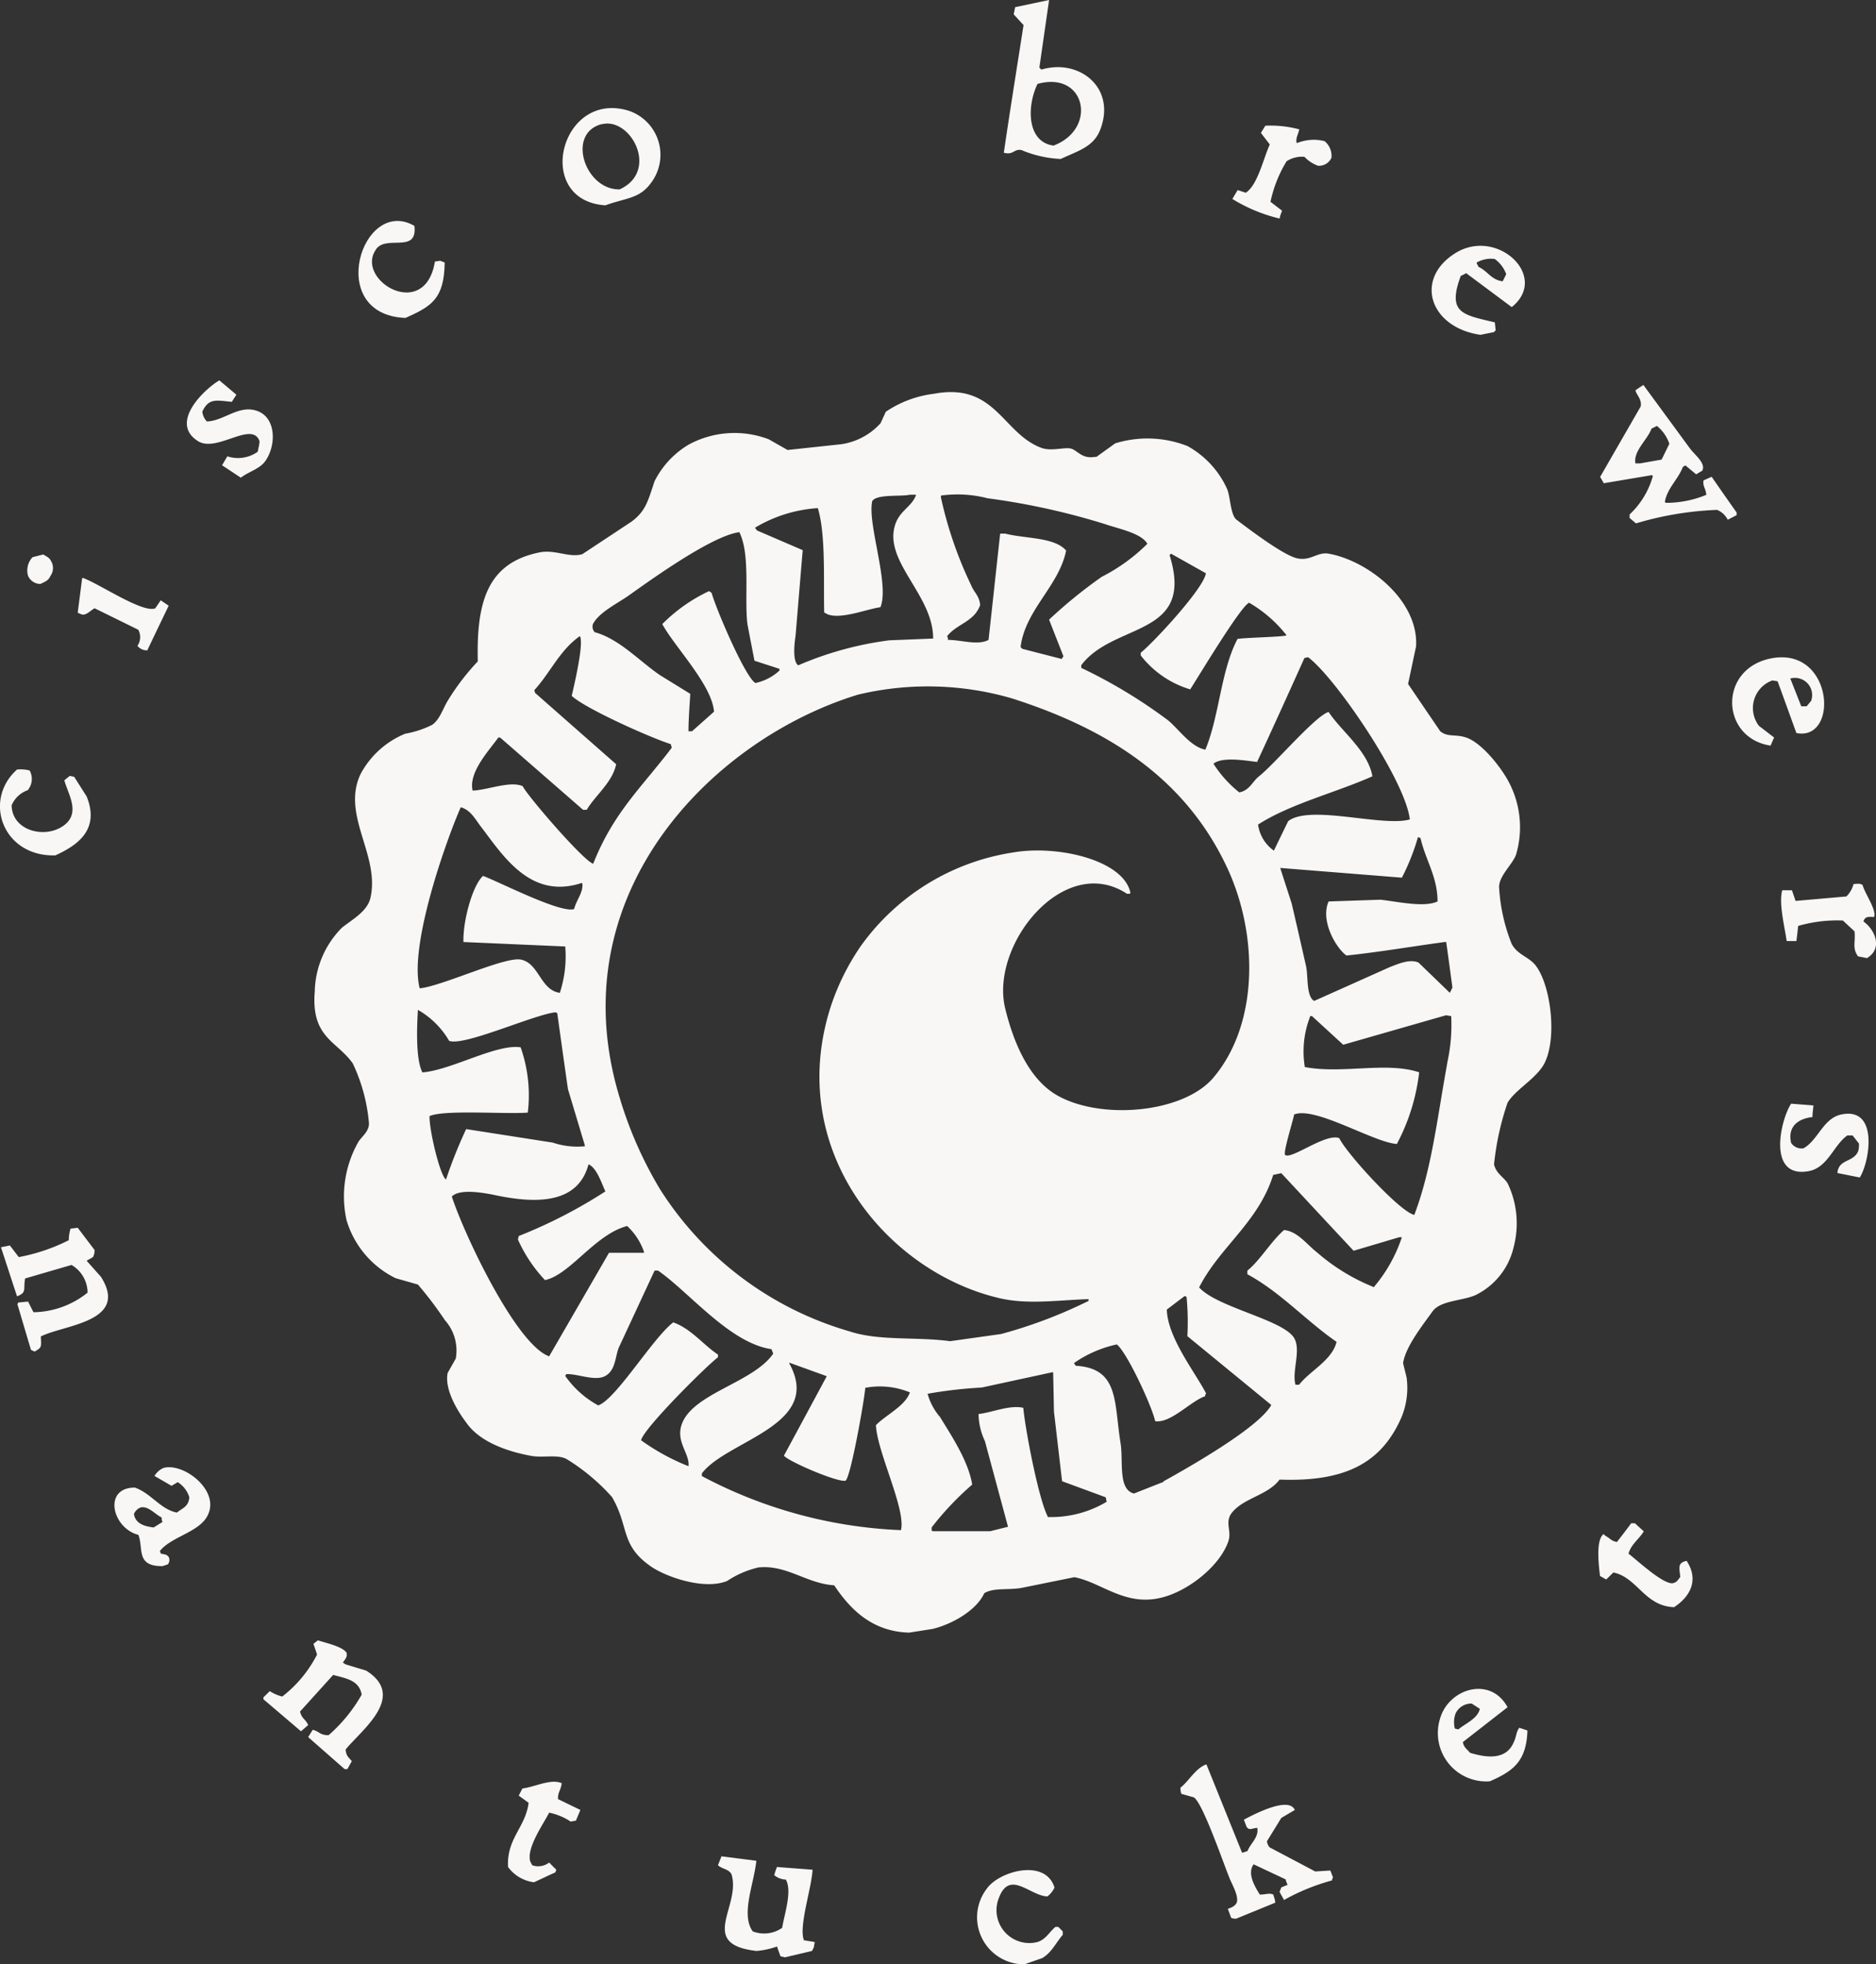 <svg xmlns="http://www.w3.org/2000/svg" viewBox="0 0 138.8 145.32"><rect x="0" y="0" width="138.8" height="145.32" fill="#333333" stroke="none"/><defs><style>.cls-1{fill:#f9f7f6;fill-rule:evenodd;}</style></defs><title>logo__cisco-brewery</title><g id="Layer_2" data-name="Layer 2"><g id="Layer_1-2" data-name="Layer 1"><path class="cls-1" d="M78.09,142.55c-.45.37-.71.93-1.33,1.12a2.43,2.43,0,0,1-2.84-3.3c.8-2.05,2.27-.13,3.57-.07a1.74,1.74,0,0,0,.53-.66c-.68-2.19-4.1-1.2-5,.07a3.48,3.48,0,0,0,2.77,5.61l1.32-.46c.7-.41,1-1.12,1.52-1.72v-.26l-.33-.33Z"/><path class="cls-1" d="M60.12,138.32l-2.64-.2c-.07.2-.14.4-.2.6a1.4,1.4,0,0,0,.86.33c.49.85-.11,2.57-.27,3.57a2.32,2.32,0,0,1-2.18.26c-.89-1.25.08-3.44.27-5.22l-2.58-.33-.26.66c.31.29.77.26,1,.66.74,2.38-2.55,5.18,1.85,5.68a5.86,5.86,0,0,0,1.52-.33c.08.25.17.49.26.73l.33.07,2-.47.13-.26.07-.4-.8-.13C59.08,142.53,60.05,139.68,60.12,138.32Z"/><path class="cls-1" d="M97.31,138.45l-3.37-1.78a.79.79,0,0,1-.2-.46l1.06-1.72,1-.59c-.44-1-2.87.24-3.77.72.07.18.14.36.2.53.21.28.36.12.79.07.14.7-.5,1.14-.72,1.72l-.4.13-2.64-6.54c-.78.25-1.3,1.24-1.92,1.72,0,.15,0,.3.07.46l.92.26c.66.4,2.23,5,2.65,6,.19.47.69,1.32.52,1.79-.15.27-.35.34-.66.46.07.18.14.35.2.53s.07.16.4.2l2.91-1.19c0-.2-.09-.4-.14-.6-.33-.14-.51,0-1,0-.38-.61-.95-1.56-.46-2.24l2.38,1.12c0,.13.09.26.13.4l-.46.19-.13.33.33.6a15.73,15.73,0,0,1,3.56-1.45c0-.07,0-.14.07-.2l-.2-.53Z"/><path class="cls-1" d="M41.56,131.92c-.81-.36-2,.29-2.91.39l-.27.53.73.53c-.22,1.81-1.64,2.64-1.52,4.75a2.81,2.81,0,0,0,1.92,1.13c.61-.28,1.07-.51,1.58-.73l.07-.2c-.18-.17-.35-.35-.53-.53a1.32,1.32,0,0,1-1.25.2l-.14-.26c-.33-1,1-2.84,1.39-3.63a4.45,4.45,0,0,1,1.59.66l.39-.07.33-.79-1.65-.8C41.25,132.62,41.49,132.47,41.56,131.92Z"/><path class="cls-1" d="M27.09,123.59l-1.52-.46-.2-.13c.16-.26.35-.41.27-.73-.3-.47-1.57-.73-2.12-.92l-.33.26.27.79a9.23,9.23,0,0,1-2.58,3.11,3.12,3.12,0,0,1-.92-.4l-.47.46v.14l2.78,2.37.53-.46c-.17-.43-.48-.46-.6-1l2.45-2.71c1,.27,1.92.4,2.11,1.46a11.45,11.45,0,0,1-2.45,3c-.62,0-.66-.25-1.12-.39h-.06l-.33.53,2.7,2.37h.2l.33-.59c-.23-.29-.41-.35-.46-.86C26.72,128,30.14,125.51,27.09,123.59Z"/><path class="cls-1" d="M112,128.88c-.55,1.34-2,1.17-3.24.79-.22-.28-.44-.36-.53-.79l3.31-2.58c-1.26-2.34-4.37-1.39-5,.86a3.58,3.58,0,0,0,3.69,4.62c1.68-.74,2.71-1.44,2.78-3.76l-.6-.2C112.17,128.12,112.21,128.45,112,128.88Zm-4.36-1a1.87,1.87,0,0,1,.06-1.13,1.28,1.28,0,0,1,1.19-.72l.6.39c-.16.73-1.1,1.1-1.59,1.52Z"/><path class="cls-1" d="M124.32,116.66c-.19.22-.19.35-.52.46-.71.16-2.71-1.73-3.31-2.18.19-.71.79-1.08,1.13-1.65l-.66-.6h-.27c-.35.47-.7.93-1.06,1.39-.45-.09-.51-.29-.85-.46l-.14-.13c-.57.44-.37,2.19-.26,3.1l.46.26.53-.52c1.8.38,2.28,2.48,4.49,2.57,1.18-.77,1.87-2,.93-3.43C124.08,115.62,124.26,116,124.32,116.66Z"/><path class="cls-1" d="M12.09,108.6a1.46,1.46,0,0,0-.66.59l1.26.73.46-.27a2,2,0,0,1,.86,1.13c-.07.7-.51.78-.92,1.12-1.21-.23-1.9-1.42-3.11-1.85-2.38,0-1.69,3,.26,3.5.39,1-.21,2.34,1.79,2.31l.39-.13a.52.52,0,0,0,.07-.53c-.14-.21-.31-.21-.59-.26l-.07-.2c.88-1.1,3-1.39,3.57-2.71C16.23,110.22,13.56,108.18,12.09,108.6ZM11.37,113c-.7-.08-1.36-.29-1.46-1a.9.9,0,0,1,.47-.47c.57-.17,1.11.52,1.58.73,0,.11,0,.22.07.33Z"/><path class="cls-1" d="M6.41,93.27,6.88,93A1.1,1.1,0,0,0,7,92.48L5.75,90.83l-.53.06a3,3,0,0,0-.13.86A13.81,13.81,0,0,1,1.39,93l-.66-.86-.66.13c.4,1.21.79,2.42,1.19,3.63.76-.29.44-.53.6-1.32l3.43-1a2.39,2.39,0,0,1,1.19,2.05,6.56,6.56,0,0,1-4,1.45c-.14-.26-.27-.53-.4-.79l-.73.07-.06.13,1,3.37.27.13c.53-.31.5-.3.46-1.12C4.74,98,9.58,97.8,7.47,94.46Z"/><path class="cls-1" d="M111.84,69.82a13.26,13.26,0,0,1-.92-4.09c-.1-.87,1-1.78,1.25-2.51a7.15,7.15,0,0,0-.53-5.35c-.56-1.08-2-2.92-3.17-3.31-.82-.27-1.34,0-1.91-.46l-2.38-3.5c.2-.93.39-1.85.59-2.77.21-3.42-3.57-6.36-6.47-6.87-.85-.15-1.35.59-2.38.33s-3.52-2.15-4.43-2.84c-.47-.37-.45-1.76-.72-2.32A6.84,6.84,0,0,0,87.86,33a8.09,8.09,0,0,0-5.35-.2l-1.39,1H81c-.93.16-1.25-.44-1.72-.6s-1.47.22-2.24-.07c-2.87-1.07-3.39-4.85-7.93-4a8.11,8.11,0,0,0-3.57,1.33l-.39.85A4.85,4.85,0,0,1,61.9,32.9l-3.63.39-1.39-.79a7.11,7.11,0,0,0-5.94.4,6.59,6.59,0,0,0-2.51,2.7c-.49,1.45-.64,2.21-1.72,3L43.08,41c-1,.28-2-.37-3.18-.13-3.89.79-4.65,3.74-4.55,8.06a17.39,17.39,0,0,0-2.18,2.84c-.39.61-.61,1.44-1.19,1.85a7.2,7.2,0,0,1-2,.66,6.55,6.55,0,0,0-3.31,3c-1.43,3.06,1.48,6,.73,9.18-.25,1-1.39,1.59-2.11,2.18a6.88,6.88,0,0,0-2,4.69C23,76.78,24.93,77,26.1,78.67A12.82,12.82,0,0,1,27.29,83c.09.69-.57,1.1-.8,1.52a8.16,8.16,0,0,0-.85,5.75,7,7,0,0,0,3.63,4.29l1.65.47a27.48,27.48,0,0,1,2,2.64,3.36,3.36,0,0,1,.8,2.84l-.6,1.06c-.26,1.32.87,3,1.39,3.69.95,1.36,2.89,2.1,4.82,2.45.86.15,2-.14,2.64.26a15,15,0,0,1,3.31,2.78c1.3,2.22.58,3.55,2.9,5.15,1.11.76,3.91,1.75,5.62,1.06a7,7,0,0,1,2.31-1c2.1-.22,3.55,1.19,5.61,1.32,1.16,1.74,2.78,3.43,5.55,3.5l1.72-.27c1.46-.35,3.26-1.38,3.83-2.64.66-.43,1.78-.22,2.77-.4l3.9-.79c2,.38,3.73,2.17,6.41,1.52,2-.47,4.4-2.37,5-4.23.22-.73-.27-1.33.2-2,.85-1.15,2.7-1.33,3.57-2.51,4.85.18,7.52-1.22,9-4.56a5.68,5.68,0,0,0,.4-3c-.09-.36-.18-.71-.26-1.06C104,99.6,105.29,98,106,97c.6-.8,2.21-.76,3.17-1.19A5.26,5.26,0,0,0,112,92.22a6.84,6.84,0,0,0-.46-4.69c-.32-.48-.84-.71-1-1.39a20.37,20.37,0,0,1,1-4.56c.59-1,2.22-1.83,2.77-3,.94-2,.36-6-.79-7.27C113,70.75,112.24,70.59,111.84,69.82ZM105.1,62c.37,1.63,1.26,2.86,1.26,4.69-1,.47-3,0-4.23-.13l-3.83.13c-.63,1.42.54,3.44,1.32,4,2.39-.25,4.83-.67,7.27-1H107c.16,1.12.31,2.25.46,3.37l-.19.39-2.32-2.24c-.67-.3-1.59.14-2.11.33l-5.61,2.51c-.6-.35-.43-1.81-.6-2.58-.35-1.54-.7-3.08-1.06-4.62-.28-.88-.57-1.76-.85-2.64l9,.72a16.06,16.06,0,0,0,1.19-3ZM96.51,48.68l.27-.06c2,1.47,7.2,9.1,7.53,12-2,.58-7.4-1.13-9,.13-.36.73-.71,1.46-1.06,2.18A2.83,2.83,0,0,1,93.08,61c2.42-1.55,5.76-2.36,8.46-3.57-.33-1.89-2.31-3.34-3.24-4.76-1,.3-4,3.86-5.15,4.76-.5.4-.7,1.05-1.46,1.19a8.61,8.61,0,0,1-1.91-2.12c.65-.53,2.32-.24,3.23-.13Q94.77,52.56,96.51,48.68Zm-10-7.59.13-.13,2.58,1.45c-.14,1.11-3.92,5.17-4.82,5.88v.2A7.27,7.27,0,0,0,88.06,51c.59-.91,3.76-6.2,4.36-6.41A9.69,9.69,0,0,1,95.19,47c-.16.12-3.12.17-3.63.27-1.24,2.35-1.34,5.71-2.38,8.19-1.1-.21-2-1.56-2.77-2.18A37.77,37.77,0,0,0,80,49.41v-.2C82.42,46,88.42,47.16,86.54,41.09ZM69.63,36.66a8.91,8.91,0,0,1,3.43.2,52.45,52.45,0,0,1,8.72,1.92c.93.33,2.66.65,3.11,1.45a13.41,13.41,0,0,1-3.37,2.44,35.25,35.25,0,0,0-3.9,3.17c.35.91.71,1.81,1.06,2.71l-.13.2L75.64,48l-.13-.13c.34-2.76,2.84-4.51,3.37-7.14-.86-1-3-.87-4.49-1.25H74c-.29,2.62-.57,5.24-.86,7.86-.79.43-2,0-3,0,0-.09,0-.18-.07-.27.74-.94,2-1.05,2.45-2.31-.07-.71-.45-.92-.66-1.45a29.39,29.39,0,0,1-2.25-6.54Zm5.22,15c7.27,2.32,12.87,6,15.92,12.48,2.35,5,2.36,11.63-1,15.59-2.24,2.64-8.41,3.16-11.63,1.26-2-1.19-3.13-3.79-3.76-6.35-1.18-4.72,4.34-11.58,9-8.52h.2l.06-.06c-.5-2.44-5.4-3.56-8.65-3A17,17,0,0,0,63.68,70a17.61,17.61,0,0,0-2.18,4.36C58,85,65.62,94.13,74,96.05c2.09.48,4.41.12,6.54.06v.13a35.38,35.38,0,0,1-6.47,2.45l-3.77.53c-2.57-.34-5.25,0-7.46-.73a24.73,24.73,0,0,1-14-10.5,29.4,29.4,0,0,1-3-6.81c-4.56-15,6.84-26.49,17.64-29.79A22.27,22.27,0,0,1,74.85,51.66ZM60.51,37.59c.6,2,.41,5.38.47,7.72l.26.14c1,.38,2.86-.38,3.9-.53.7-1.69-1-6.23-.6-7.86.36-.52,2.08-.31,2.78-.46h.46c-.34,1-1.42,1.19-1.65,2.64-.41,2.55,2.93,4.95,2.91,8l-3.24.13a25,25,0,0,0-6.74,1.85c-.42-.27-.3-1.52-.2-2.18.18-2.11.35-4.23.53-6.34L56,39.24l-.14-.2A10.32,10.32,0,0,1,60.51,37.59ZM43.87,46.17c.45-.88,1.84-1.54,2.64-2.11,1.61-1.14,6.16-4.43,8.19-4.69.84,1.65.36,4.85.6,6.8.17.91.35,1.81.52,2.71l1.85.6v.13a3.82,3.82,0,0,1-1.78.92c-.77-.45-2.93-5.53-3.24-6.67l-.19-.13A12.18,12.18,0,0,0,49,46.17c.94,1.72,3.67,4.49,3.83,6.48L51.2,54.1h-.26c0-.92.08-1.85.13-2.77l-2.25-1.39c-1.48-1-3-2.68-4.82-3.17A.6.6,0,0,1,43.87,46.17Zm-7,8.39H37l6.14,5.35h.27c.64-1.08,1.88-2,2.18-3.37l-6-5.28-.06-.2c1.21-1.32,1.85-2.92,3.37-4,.33.48-.43,3.69-.6,4.42,1,.94,5.83,3.1,7.33,3.57l.07.27c-2.2,2.91-4.3,4.76-5.81,8.58-.72-.21-4.85-5-5.22-5.74-.93-.41-2.56.28-3.7.33C34.64,57.12,36.25,55.45,36.87,54.56Zm-2.78,5.16c.71.19,1.06.86,1.45,1.38,1.65,2.15,3.67,5.47,7.47,4.23h.07c.11.67-.45,1.26-.6,1.92-1,.34-5.52-2-6.74-2.45-.77.68-1.5,3.32-1.45,4.89l7.53.33a8.66,8.66,0,0,1-.4,3.43C40,73.26,39.89,71.3,38.58,71c-1.1-.3-5.71,1.89-7.46,2.11h-.07C30.23,69.92,33.08,62,34.09,59.72ZM31.78,82.57c1.07-.49,5.66-.13,7.27-.26a10.68,10.68,0,0,0-.53-4.83c-1.77-.27-5.06,1.65-7.2,1.85h-.07c-.51-1-.4-3.41-.33-4.62A6.24,6.24,0,0,1,33.23,77c1.07.43,6.27-1.94,7.86-2.11l.14.06q.39,2.82.79,5.62l1.25,4.16v.07a5.67,5.67,0,0,1-2.37-.27l-6.41-1A33.9,33.9,0,0,0,33,87.26C32.56,87,31.75,83.59,31.78,82.57Zm8.85,17.77c-2.41-.84-6.26-8.93-7.2-11.82.61-.63,2.52-.25,3.37-.07,3.17.65,6,.48,6.74-2.31.6.22,1,1.47,1.25,2a36.39,36.39,0,0,1-6.41,3.3l-.06.26a10.86,10.86,0,0,0,2,3c1.85-.38,3.7-3.38,6.08-4a4.68,4.68,0,0,1,1.25,1.92v.06H45.06Zm10.31,8.13a16.24,16.24,0,0,1-3.51-1.92c.21-.9,4.81-5.47,5.69-6.14v-.2c-1.08-.71-2-1.93-3.31-2.38-1.51,1.15-4.24,5.7-5.55,6.14a7.11,7.11,0,0,1-2.44-2.18l.07-.13c.79-.06,2.13.56,2.9.13s.72-1.44,1-2.11L48.43,94h.26C51,95.6,54,99.37,57.08,99.81l.13.33c-1.46,2.13-5.85,2.91-6.74,5.15C49.94,106.65,51.05,107.52,50.94,108.47Zm13.87-3c.11,2,2.23,6.2,1.85,7.73a34.32,34.32,0,0,1-14.73-4v-.2c1.87-2.47,9-3.54,6.47-8.13v-.06l2.77,1q-1.58,2.94-3.17,5.88c.35.44,4,2,4.56,1.85.38-.25,1.39-5.95,1.46-6.87a5.82,5.82,0,0,1,3.1.26l.2.07C67,104,65.55,104.67,64.81,105.43Zm12.75,6.8c-.69-1.21-1.7-6.48-1.85-8.12-1-.23-2.29.34-3.31.46a4.83,4.83,0,0,0,.47,2l1.71,6.34-1.32.33H69l-.07-.06V113a21.78,21.78,0,0,1,3-3.17c-.28-1.74-1.54-3.62-2.38-5a4.39,4.39,0,0,1-.92-1.72,33.12,33.12,0,0,1,4-.46l5.22-1.13h.07l.06,2.91.6,5.15,3.23,1.19.07.33A8,8,0,0,1,77.56,112.23Zm8.52-2.64-2.18.86c-1.21-.3-.77-2.41-1-3.77-.48-3-.1-5.5-3.31-5.68l-.13-.2a8.77,8.77,0,0,1,3.17-1.38c.76.6,2.6,4.57,2.84,5.68,1.17.16,2.61-1.48,3.7-1.85,0-.07,0-.14.07-.2-.83-1.59-2.86-4.14-2.91-6.21l1.32-1,.14.06a19.61,19.61,0,0,1,.06,2.91l6.21,5.09C93.15,105.6,88,108.53,86.08,109.59Zm15.59-14.4a14.67,14.67,0,0,1-4.23-2.58C96.72,92.1,96,91.08,95,91c-1,.88-1.75,2.22-2.71,3v.27c2.45,1.32,4.3,3.41,6.6,5-.33,1.37-2,2.16-2.77,3.17h-.27c-.29-1,.46-2.61-.13-3.5-.89-1.33-5.69-2.23-7-3.7,1.53-3,4.39-4.82,5.48-8.32l.6-.13c1.78,1.91,3.56,3.83,5.35,5.74l3.37-1h.2A11,11,0,0,1,101.67,95.19Zm5.41-16.58c-.76,4.15-1.15,7.83-2.44,11.23-1.1-.25-5.06-4.61-5.55-5.68-1-.39-3.51,1.58-4,1.25-.19-.12.58-2.54.66-3,1.55-.63,5.88,2.07,7.6,2.18A14.94,14.94,0,0,0,105,79.33c-2.43-.81-5.66.14-8.46-.39a7.11,7.11,0,0,1,.33-3.57l.07-.2h.13l2.31,2.12,7.6-2.18.39.06A12.84,12.84,0,0,1,107.08,78.61Z"/><path class="cls-1" d="M136.28,82.44c-1.39.26-1.74,1.89-2.84,2.51a.92.92,0,0,1-.92-.4c-.28-1.22.54-1.8,1.58-1.91,0-.29.05-.58.07-.86l-1.65-.13c-.79,1.2-1.78,5.51,1.25,5,1.47-.24,1.87-1.92,2.91-2.65h.39l.47.6c0,.2,0,.4-.07.59-.36.8-1.38.55-1.52,1.52v.07l1.65.33C138.34,85.93,139,81.91,136.28,82.44Z"/><path class="cls-1" d="M137.87,68.17c.12-.36.31-.36.79-.33.18-.56-.65-1.66-.86-2.38-.23-.11-.27-.08-.66-.06a2,2,0,0,1-.53.92l-3.76.33-.27-.79h-.72c-.26,1,.18,2.68.33,3.76h.72c.05-.37.09-.74.13-1.12a10.41,10.41,0,0,1,3.31-.4l.86.8c.09.81-.19,1.22.26,1.85l.66.13C139.32,70.18,138.74,68.78,137.87,68.17Z"/><path class="cls-1" d="M4.1,63.28c1.54-.71,3.33-1.84,2.31-4.36l-.92-1.45-.33-.07-.4.33c.29,1.05,1.2,2.38,0,3.31C3.4,62.09.9,61.5.86,59.58a2,2,0,0,1,1.19-1.12A1.29,1.29,0,0,0,2.19,57a2.69,2.69,0,0,0-.93-.07C-1.3,59.22.23,63.4,4.1,63.28Z"/><path class="cls-1" d="M131.13,50.34l.39.06c.47,1.28.93,2.56,1.39,3.83,3.15.62,2.75-6.27-1.72-5.55-4.09.67-3.93,5.92-.19,6.48l.26-.6-1.12-.86A2.17,2.17,0,0,1,131.13,50.34Zm1.32-.14A1.27,1.27,0,0,1,134,51.85l-.33.4h-.4l-.79-2Z"/><path class="cls-1" d="M7,45l3.23,1.59a1.14,1.14,0,0,1-.06,1.19.88.88,0,0,0,.73.33c.52-1.1,1.05-2.2,1.58-3.3l-.59-.4-.4.59c-.91.4-4.26-1.88-5.35-2.24H6.08l-.33,2.57.33.14C6.41,45.51,6.7,45.16,7,45Z"/><path class="cls-1" d="M3,43.2c.35-.19.56-.22.73-.59a1,1,0,0,0,.07-1.06c-.15-.32-.32-.35-.6-.53l-.79.2a1.42,1.42,0,0,0-.33,1.39A1,1,0,0,0,3,43.2Z"/><path class="cls-1" d="M19,30.39c-1.35-.45-2.41.74-3.69.79a1.19,1.19,0,0,1-.34-.73c.47-1,1-.84,2.18-.72l.34-.53-1.26-1.06c-1,.57-3.77,3.1-1.59,4.49,1.39.89,4-1.53,4.56,0,0,.27-.09.53-.13.79a2.53,2.53,0,0,1-2.25.34l-.39.66,1.39.92c.57-.45,1.34-.62,1.78-1.19C20.45,33,20.47,30.89,19,30.39Z"/><path class="cls-1" d="M128.49,37.92c-.62-.88-1.24-1.76-1.85-2.65l-.6.27c-.07.4.13.55.2,1v.07a7.77,7.77,0,0,1-3,.59l-.06-.07c.16-1,1-1.69,1.32-2.57a1.37,1.37,0,0,1,.2-.13l.79.66.46-.27c.27-.56-.54-1.14-.92-1.65l-3.44-4.69c-.2.13-.4.26-.59.4.1.37.49.67.39,1.19l-3,5.21.27.47,3.56-.6.07.07a6.14,6.14,0,0,1-1.72,2.84v.26l.47.4a24.13,24.13,0,0,1,6-1,1.52,1.52,0,0,1,.79.73l.66-.34Zm-7.14-3.64H121c-.17-.91.91-1.77,1.19-2.57l.4-.2a2.87,2.87,0,0,1,.92,1.32L122.94,34Z"/><path class="cls-1" d="M30,23.52c1.9-.85,2.87-1.39,2.9-4.1l-.33-.13-.39.06c-.74,4.44-5.79,1.44-4.43-.79.68-1.32,3.17.31,2.91-1.85C26.79,14.47,24,23.29,30,23.52Z"/><path class="cls-1" d="M109.53,24.77l1-.2.13-.13-.06-.59c-2.37-.57-3.55-.67-2.52-3.44.14-.06.27-.13.4-.2l3.37,2.51c2.81-2.26-1.08-5.91-4.16-4S105.77,24.22,109.53,24.77Zm-.27-5.35a2.12,2.12,0,0,1,1.33-.26,2.38,2.38,0,0,1,.85,1.12c-.08.18-.17.35-.26.53-.85-.1-1.11-.76-1.78-1.06l-.14-.26Z"/><path class="cls-1" d="M94.86,15.59,94,14.93a9.51,9.51,0,0,1,1.19-3,2.11,2.11,0,0,1,1.32-.33,2.61,2.61,0,0,0,1,.66,1,1,0,0,0,1-.59A1.41,1.41,0,0,0,98,10.44a3.3,3.3,0,0,0-2,.13h-.07c-.07-.38.11-.59.2-1a8.2,8.2,0,0,0-2.51-.27l-.33.53.66.86c-.47,1-.89,3-1.78,3.57l-.6-.2-.39.66a11.94,11.94,0,0,0,3.5,1.45C94.69,16,94.78,15.79,94.86,15.59Z"/><path class="cls-1" d="M44.79,15.19c1.54-.56,2.52-.48,3.37-1.65a3.44,3.44,0,0,0-1.65-5.35C41.45,6.64,39.44,14.84,44.79,15.19Zm-.26-6c2.15-.54,4.27,3.47,1.32,4.82C43.28,14.07,41.88,9.85,44.53,9.18Z"/><path class="cls-1" d="M75.57,11.1a8.46,8.46,0,0,0,2.91.66c1.36-.64,2.54-.91,3-2.38,1-3-1.71-5.05-4.43-4.23L76.9,5l.72-5L75.11.53,75,1.06c.24.26.48.53.73.79-.49,3.15-1,6.3-1.46,9.45C75,11.49,75,11,75.57,11.1Zm1.19-4.89c3.58-1,4.46,3.33,1.19,4.56C76,10.52,75.94,7.93,76.76,6.21Z"/></g></g></svg>